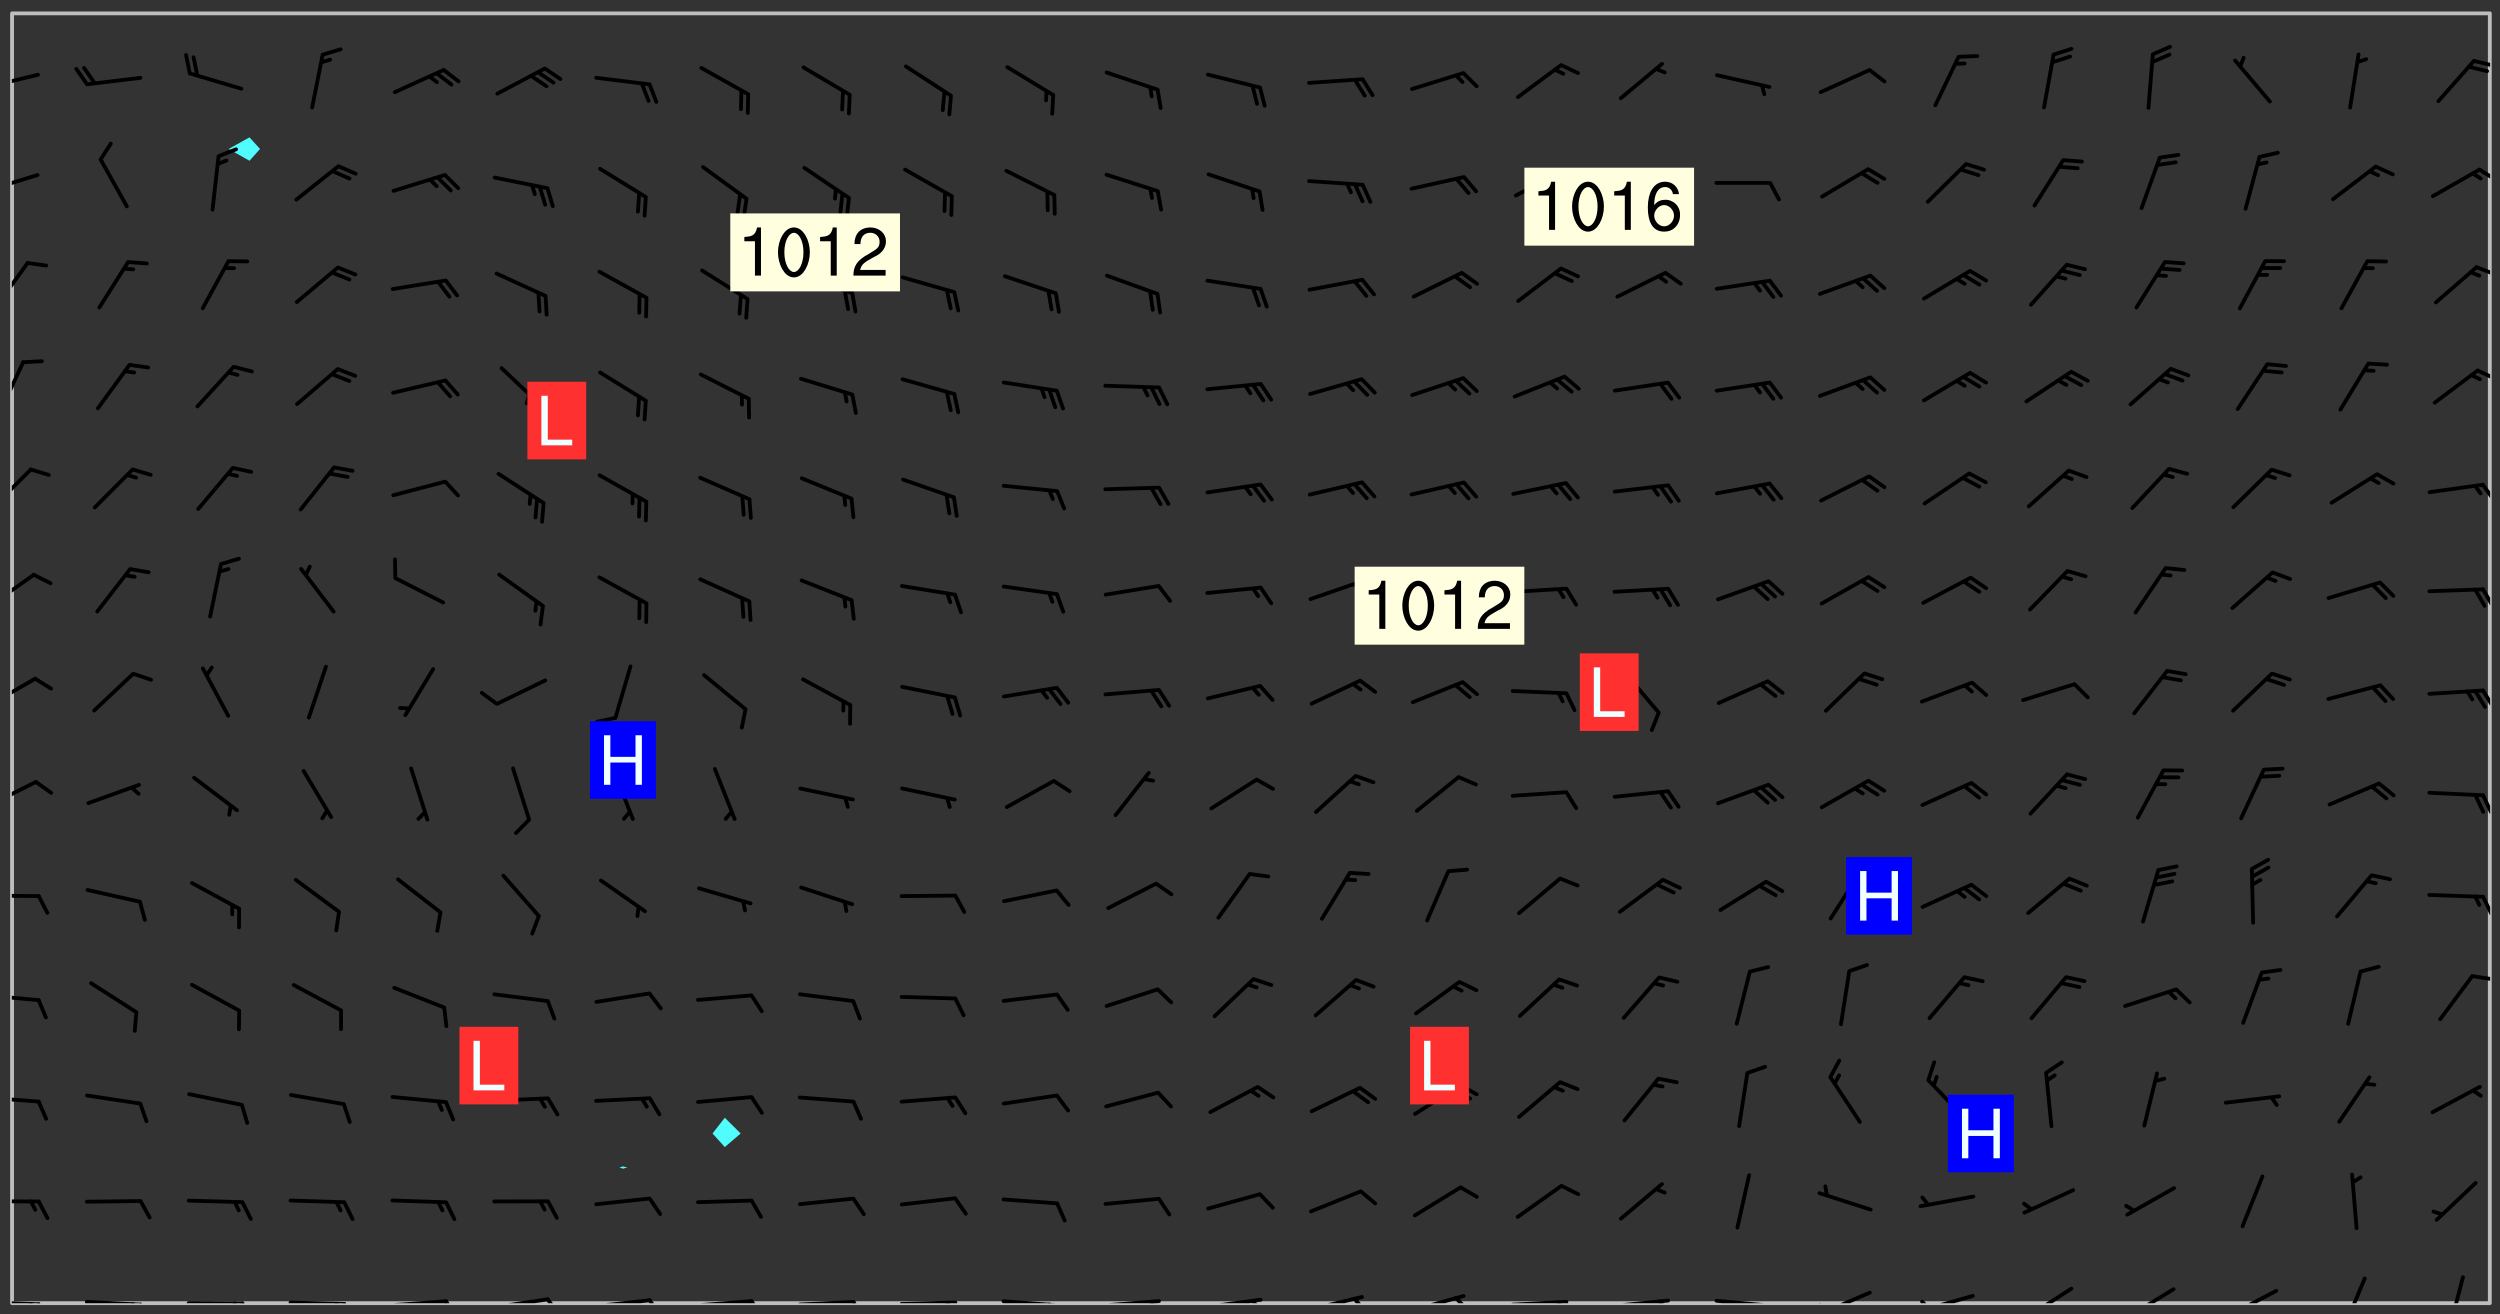 <svg xmlns="http://www.w3.org/2000/svg" role="img" xmlns:xlink="http://www.w3.org/1999/xlink" viewBox="142.45 309.95 326.84 171.84"><rect x="142.45" y="309.95" width="326.84" height="171.84" fill="#333333" stroke="none"/><defs><clipPath id="a"><path d="M144 311.672h1v168.656h-1zm0 0"/></clipPath><clipPath id="b"><path d="M144 311.672h324v168.656H144zm0 0"/></clipPath><clipPath id="c"><path d="M467 311.672h1v168.656h-1zm0 0"/></clipPath><clipPath id="d"><path d="M144 479h4v1.328h-4zm0 0"/></clipPath><clipPath id="e"><path d="M147 480h2v.328h-2zm0 0"/></clipPath><clipPath id="f"><path d="M146 480h2v.328h-2zm0 0"/></clipPath><clipPath id="g"><path d="M153 479h9v1.328h-9zm0 0"/></clipPath><clipPath id="h"><path d="M160 480h3v.328h-3zm0 0"/></clipPath><clipPath id="i"><path d="M159 480h2v.328h-2zm0 0"/></clipPath><clipPath id="j"><path d="M166 480h9v.328h-9zm0 0"/></clipPath><clipPath id="k"><path d="M173 480h3v.328h-3zm0 0"/></clipPath><clipPath id="l"><path d="M172 480h2v.328h-2zm0 0"/></clipPath><clipPath id="m"><path d="M180 479h8v1.328h-8zm0 0"/></clipPath><clipPath id="n"><path d="M187 480h2v.328h-2zm0 0"/></clipPath><clipPath id="o"><path d="M186 480h2v.328h-2zm0 0"/></clipPath><clipPath id="p"><path d="M193 479h9v1.328h-9zm0 0"/></clipPath><clipPath id="q"><path d="M200 479h3v1.328h-3zm0 0"/></clipPath><clipPath id="r"><path d="M206 479h9v1.328h-9zm0 0"/></clipPath><clipPath id="s"><path d="M213 479h3v1.328h-3zm0 0"/></clipPath><clipPath id="t"><path d="M220 479h8v1.328h-8zm0 0"/></clipPath><clipPath id="u"><path d="M227 479h3v1.328h-3zm0 0"/></clipPath><clipPath id="v"><path d="M233 479h8v1.328h-8zm0 0"/></clipPath><clipPath id="w"><path d="M240 479h3v1.328h-3zm0 0"/></clipPath><clipPath id="x"><path d="M246 479h9v1.328h-9zm0 0"/></clipPath><clipPath id="y"><path d="M253 479h3v1.328h-3zm0 0"/></clipPath><clipPath id="z"><path d="M260 479h8v1.328h-8zm0 0"/></clipPath><clipPath id="A"><path d="M266 480h2v.328h-2zm0 0"/></clipPath><clipPath id="B"><path d="M273 479h8v1.328h-8zm0 0"/></clipPath><clipPath id="C"><path d="M279 480h2v.328h-2zm0 0"/></clipPath><clipPath id="D"><path d="M286 479h9v1.328h-9zm0 0"/></clipPath><clipPath id="E"><path d="M292 479h2v1.328h-2zm0 0"/></clipPath><clipPath id="F"><path d="M300 479h8v1.328h-8zm0 0"/></clipPath><clipPath id="G"><path d="M306 479h2v1.328h-2zm0 0"/></clipPath><clipPath id="H"><path d="M313 479h8v1.328h-8zm0 0"/></clipPath><clipPath id="I"><path d="M319 479h2v1.328h-2zm0 0"/></clipPath><clipPath id="J"><path d="M326 479h9v1.328h-9zm0 0"/></clipPath><clipPath id="K"><path d="M332 479h2v1.328h-2zm0 0"/></clipPath><clipPath id="L"><path d="M339 479h9v1.328h-9zm0 0"/></clipPath><clipPath id="M"><path d="M345 479h3v1.328h-3zm0 0"/></clipPath><clipPath id="N"><path d="M353 479h8v1.328h-8zm0 0"/></clipPath><clipPath id="O"><path d="M359 479h2v1.328h-2zm0 0"/></clipPath><clipPath id="P"><path d="M366 479h9v1.328h-9zm0 0"/></clipPath><clipPath id="Q"><path d="M380 478h8v2.328h-8zm0 0"/></clipPath><clipPath id="R"><path d="M380 480h2v.328h-2zm0 0"/></clipPath><clipPath id="S"><path d="M393 479h8v1.328h-8zm0 0"/></clipPath><clipPath id="T"><path d="M393 479h2v1.328h-2zm0 0"/></clipPath><clipPath id="U"><path d="M407 478h7v2.328h-7zm0 0"/></clipPath><clipPath id="V"><path d="M406 480h3v.328h-3zm0 0"/></clipPath><clipPath id="W"><path d="M420 478h7v2.328h-7zm0 0"/></clipPath><clipPath id="X"><path d="M420 480h2v.328h-2zm0 0"/></clipPath><clipPath id="Y"><path d="M433 478h8v2.328h-8zm0 0"/></clipPath><clipPath id="Z"><path d="M433 480h2v.328h-2zm0 0"/></clipPath><clipPath id="aa"><path d="M448 476h4v4.328h-4zm0 0"/></clipPath><clipPath id="ab"><path d="M462 476h3v4.328h-3zm0 0"/></clipPath><clipPath id="ac"><path d="M144 466h4v2h-4zm0 0"/></clipPath><clipPath id="ad"><path d="M144 453h4v2h-4zm0 0"/></clipPath><clipPath id="ae"><path d="M144 439h4v2h-4zm0 0"/></clipPath><clipPath id="af"><path d="M465 437h3v2h-3zm0 0"/></clipPath><clipPath id="ag"><path d="M144 426h4v2h-4zm0 0"/></clipPath><clipPath id="ah"><path d="M466 426h2v4h-2zm0 0"/></clipPath><clipPath id="ai"><path d="M144 411h4v5h-4zm0 0"/></clipPath><clipPath id="aj"><path d="M466 413h2v4h-2zm0 0"/></clipPath><clipPath id="ak"><path d="M144 398h4v5h-4zm0 0"/></clipPath><clipPath id="al"><path d="M466 399h2v4h-2zm0 0"/></clipPath><clipPath id="am"><path d="M144 384h4v6h-4zm0 0"/></clipPath><clipPath id="an"><path d="M466 386h2v4h-2zm0 0"/></clipPath><clipPath id="ao"><path d="M144 371h3v6h-3zm0 0"/></clipPath><clipPath id="ap"><path d="M466 373h2v3h-2zm0 0"/></clipPath><clipPath id="aq"><path d="M144 357h2v7h-2zm0 0"/></clipPath><clipPath id="ar"><path d="M466 358h2v2h-2zm0 0"/></clipPath><clipPath id="as"><path d="M144 344h3v7h-3zm0 0"/></clipPath><clipPath id="at"><path d="M465 344h3v3h-3zm0 0"/></clipPath><clipPath id="au"><path d="M144 332h4v4h-4zm0 0"/></clipPath><clipPath id="av"><path d="M466 331h2v3h-2zm0 0"/></clipPath><clipPath id="aw"><path d="M144 319h4v3h-4zm0 0"/></clipPath><clipPath id="ax"><path d="M465 317h3v2h-3zm0 0"/></clipPath><g id="ay" clip-path="url(#clip1)"><path fill="#fff" fill-opacity="0" fill-rule="evenodd" d="M0 0h1000v1000H0zm0 0"/><path fill="#d3d3d3" fill-opacity="0" fill-rule="evenodd" d="M162.152 355.867l-.234.293.059.234.117.172.176.234.293.348.113.059.117-.172.059-.234.176-.176.465-.176h.699l.234.293.289.816.059.176.176.23.352.234.699.699.172.176.234.348.234.41.289.582.41.465.23.234.234.176.117.23.176.293.172 1.164v.234l.059.289.059.117.117.117.348.41.117.172.176.176.176.234.117.172.172.352.059.234.234.406.234-.059-.176.176-.059.93h-.582l-.234-.113-.348.113-.117.117-.059.293-.059.176-.117.172-.465.293-.059.234-.059.113v.645l.059.172v.41l.059.059v.406l.059.406.117.176.059.059.23.641-.059.293v.699l-.059.582v.234l-.059.23-.055.352v1.922l.055.117h.426l-.367.117-.023.352.891 1.168 1.742.539 1.34.359v.539l.09.809.535.715 1.52.27.891-.086.09 1.164.535.18 1.16-.18 2.055-.984 1.16-.363 1.879-.176 1.695-.18-.18.719-1.516.086-1.25.09-.805.27-1.074.809.27.719.535.898-.18.625-.266.809.266 1.078.625.898.805.18 1.25-.18-.266.723.098.504.055.293v.172l.059.293v.406l.176.117.352.117h.406l.293-.176.113-.117.059-.117.117-.23.059-.176.352-.465.23-.176.176-.059.176.059.059.176.117.988.055.469.059.172.117.234.176.059.816.059h.289l.117.234.059.406.059.352v1.105l.117.293.117.348.289.699.176.352.582.754.352.176.172.059.469.234.641.465.348.234.293.176.293.055.23.062.816.348.293.176.113.172.352.352.117.176.523.641v.289l.059.352v.348l.059.352.059.289.117.059.172.059h.176l.582.234.176.117.176.289.176.234.113.234.293.23.117.117v.41l.059.055.289.234.234.117.059.117.117.172.059.117.23.234.059.176.234.059.117.059-.117.113-.059.117v.117l-.117.293-.117.289v.582l.176.117.117.059.059.117.117.117.113.059.176.348.059.352.059.406v.176l-.059.176-.117.699v.172l.117.176.293.293h.406l.176.117.117.172.117.293v.234h-.527l-.23-.234h-.234l-.176.059-.059.699.059.348.117.176.176.41.117.23.289.469.176.055h.523l.234.059.758.641.059.293v.234l.059.059.23.348v.352l-.117.172v.293l.293.289.293.176.172.059.293.176.293.117.582.406.289.234.293.176.219.16.016.012.23.176.641.523.176.234.117.176.176.176.113.172v.641l.117.176.469.117.582.117.234.059.23.113.293.117.113.059.586.352.289.172.176.062.176.055.176.059.699.352.289.176.234.055.289.176.234.117.641.406.293.117.172.059.234.059.41.059.23.059.234.117.059.172-.41.176.469.059.059.293.113.234.176.055.234.059.176.059.406.117.641.234.117.172.059.234v.176l-.059.117-.059.406.234.234.117.059.348.117.641.23.176.117.289.117.176.176.234.465.582 1.105.176.176.348.176.176.117.352.117 1.047.523.234.059.465.113.293.059.465.176.758.582.234.234.348.465.176.176.289.234.816.699.293.176.289.289.293.176.293.289.695.641.176.176.293.234.289.234.469.289.641.582.348.234.234.293.348.348.352.465.934.992.348.406.117.176.234.059.113.117.645.176.23.113.234.059.293.176.23.117.934.699.406.406.234.176.406.176.234.117.816.348.348.234.234.117.293.289.23.117.758.352.352.172.23.059.293.117.234.059.871.176h.816l.469.23.172.059.875.699.465.117.293.059.176.059.23.059.469.059.348.059.352.059.406.059h.293l.172.059v.23l.176.176h.293l.348.059.352.059.699.117h.641l.465-.234.293-.176.172-.117.41-.172.289-.176.934-.465.469-.293.523-.293.465-.172.465-.176 1.051-.465.289-.117.41-.117.289-.117.527-.176 1.516-.699.582-.348.289-.059.293-.059.348-.117.875-.23.352-.117h.113l.234-.059.875-.234.234-.059h.812l.352-.059.816-.117.172-.059.352-.055.293-.059.23-.059.816-.176.176-.059h.348l.234-.059.465-.117.758-.172.234-.059h.348l.41-.117.289-.059 1.285-.059h.289l.41-.059.23-.059h.176l.875-.117h.406l.41-.117h.348l.352-.113.871-.059h1.75l1.047.289.41.117.289.117.352.117.289.117 1.051.172.289.059h.293l.293.059.172.059.41.059.172.059.117.059h.117l.117.059.352.059h.113l.41.066 1.922.395 1.926.395 1.52.449 1.695.719 2.145.805 1.605-.719 1.43-.805 1.16-1.078 1.25-.449 3.035-.719 1.875-.359 2.145-1.348 2.234-1.254 2.5-1.258 1.695-.449 1.785-.18 1.16-.27.625.539 1.34-.27.715-.988.984-1.344.445-.18.805-.359 1.875-.539 1.785-.449 1.25-.27 1.16-.09 1.699-.09 1.961-.27 1.25-.09h.539l.625-.09h.891l2.145-.18 2.41-.18 2.59-.09 1.695.18 1.609.09 1.43.359 1.16.719 1.875.988 1.16 1.527.266.715.629.09.355.898.535.539.535 1.527 1.074.359h.535l-.805.535.09 1.707.715 2.695.891.805.895.988.715 1.258 1.785.539 1.52-.18.355 1.344 1.609-.805.98-.539.27.27.316-.215.219-.145.801.449.449-.359h.355l.535-.27.539-.719.535-.27.625-.988 1.16.449.84.371 1.395.617 1.695-.18h1.605l1.785.09.18-1.707.535-1.344.805.27.492.848.402.406-.09.539v.359l.715.449.711-.27h1.43l.359.988.445 1.258.715 1.344 1.25.629 1.695.629.715-.18.18-.539.98-.09.449.359.086 1.258-.266.629-.535.18v.539l.715.984.266.539.984.988.801 1.078-.266.359-.09.898-.625 2.332-.355 2.066-.09 1.793-.18.719-.09.539v1.438l-.98 1.883-.359 1.707-.535.898-.805 1.168-.266.539 2.055 1.254.086.359-.355.539-.09-.18v.809l.09 1.438-.445.715-1.074.094-.266.715.535.898.805.719 1.16.809 1.34.27.445.359-.355.449-1.789-.09-1.25-.449-.715-.719-.625-.09-.176 3.59-.188 1.309h89.359V311.703h-55.27v49.082l.762.125 3.289.543 2.023 2.836v2.754l2.352.332 2.348.332h4.051l-1.379 4.16-2.023.707-2.023.703-.543.344-2.594 1.617-.188.117-2.023-2.078-.73-2.742-2.672-2.078-1.375-3.5-.066-.082-1.957-2.672 2.75-1.418v-49.082H294.422v91.414l.117.031.133.012.074.074.105.047.09.059.086.059.09.059.297.297.059.09.031.117.027.117.016.137-.031.117-.059.09-.059.086-.043.105-.047.102-.027.121v.145l.176.27.148.148.074.086.074.074.043.105.062.09.059.086.043.105.059.09.047.102.043.105.059.086.117.18.074.074.062.086.059.09.043.105.059.09.059.086.062.09.059.09.043.102.117.18.074.074.059.086.074.074.09.059.105.047h.148l.133-.016.133.016.102-.047.074-.074.047-.102-.016-.133v-.148l-.047-.105-.027-.117-.047-.102-.027-.121-.043-.102-.062-.09-.043-.102-.043-.105-.031-.117-.016-.133-.012-.137.086-.059.059-.086.121-.031.043.105.016.133v.117l.059.102.059.09.09.059.148.148.059.09.043.105-.012.102.086.059.105.047.086.059.09.059.074.074-.117.027-.105.047-.086.059-.074.074-.059.09-.062.086-.027.121-.047.102-.043.105-.031.117-.012.133-.016.133v.148l.027.117.047.105.043.102.059.09.074.074.09.059.074.074.09.059.059.09.043.105.047.102.117.031.133.016h.148l.117-.031.105.043.043.105.047.102.027.121L299.5 410l.027.117.031.121.027.117.105.043.102.047.133-.016.148.148.062.086.074.074.07.074.09.062.105.043.102.043.117.031.137.016.117-.031.074-.074.027-.117-.012-.133-.031-.121-.027-.117.043-.105h.117l.09.062.117.027h.148l.133.016h.148l.133.016.133-.016h.148l.133-.016.133-.012.137.012.117-.027.133-.016.191-.059-.059.176-.016.133-.027.121-.016.133-.059.086-.133.016-.105.047-.105.043-.117.031-.117.027-.266.031h-.148l-.133.016-.074.074.059.086.148.148.117.18.074.07.09.062.09.059.086.059.09.059.102.043.105.062.105.043.086.059.105.047.102.043.18.117.059.09-.043.102-.047.105.016.133.223.223.059.09.043.102.031.121.043.102.016.133.031.117.012.137.031.117.148.148.102.043.105.043.117.031.133.016.137.016h.117l.117-.031.09-.059.043-.105.047-.102.043-.105.031-.117.012-.133v-.148l-.012-.133-.016-.133-.031-.117-.043-.105-.047-.105-.043-.102-.043-.105-.016-.133.016-.133.027-.117.031-.117.027-.121.047-.102.09-.059.086-.062.074-.074.09-.059.223-.223.059-.086.074-.074.117-.18.059-.086v-.148l-.074-.074-.102-.047-.105-.043-.102-.043-.059-.09-.047-.105-.027-.117.09-.059.117-.031.102-.043.18-.117.148-.148.012-.133-.012-.105-.09-.059-.133.016h-.148l-.133.016-.133-.016-.121-.031-.086-.059-.074-.074-.059-.09-.062-.086-.117-.18-.059-.086.031-.121.086-.059.121-.031.059-.086v-.121l-.031-.117-.059-.09-.059-.086-.047-.105-.027-.117-.016-.133.059-.09.074-.074.09-.059.117-.18.074-.074.059-.086.148-.148.121-.031.133-.016.133.016.074.074.043.105.016.133-.031.117-.117.031-.133.012-.148.148-.043.105-.047.102-.027.121-.031.117v.148l.031.117.043.105.059.09.074.07.074.074.117.031.121.027.117-.027.133-.016h.117l.09.059.074.074.047.105.059.086.102.047.133.016.105.043.086.059-.012.105-.074.074-.18.117-.059.09-.09.059-.07.074-.074.074-.062.09-.027.117-.016.133.016.133-.016.133v.148l.016.133.027.117.031.121.074.074.09.059.086.059.09.059.117.031v.086l-.102.047-.09.059-.266.031-.117.027h-.148l-.105.043-.102.047-.059.09-.062.234-.012.133-.031.121-.016.133v.293l-.012.133.012.137.016.133.133.016.133.012.121.031.086.059.074.074.047.105.043.102.016.133v.445l-.016.133v.445l.031.266.027.117.016.133.031.117.086.211.031.266v.148l-.031.117-.027.117-.031.121-.027.117-.031.117-.031.121-.012.133-.016.133.09.059.117-.031.102.016.047.105-.031.266v.441l-.043.105-.047.105-.043.102-.043.105-.059.086-.031.121-.043.117-.031.117-.016.133.016.133.059.09.105.047.086.059.059.086-.012.137-.031.117-.043.102v.445l-.016.133v.148l-.031.117-.043.105-.027.117-.047.105-.043.102-.031.121-.027.117-.031.133-.031.117-.027.117-.043.105-.031.117-.031.121-.012.133-.016.133v.297l.027.117v.148l.047.398.027.117.059.09.121.031h.148l.133-.016.059.09v.117l-.059.09-.09.059-.102.043-.105.047-.09.059-.086.059-.137.016-.117-.031-.133-.016-.102.047-.062.086-.012.137-.016.133-.031.117-.027.117-.016.133-.031.121v.297l.016.133.031.117v.148l.012.133v.148l-.027.117-.047.102-.027.121-.031.117-.059.09-.074.074-.102.043-.105.047-.117.027-.121.031-.102-.047.059-.086.105-.047.027-.117.031-.117.027-.121.031-.117v-.148l.016-.133-.031-.117-.043-.105-.105.016-.074.074-.102.043-.09.062-.074.074-.043.102-.016.133-.031.117L304.25 426l-.031.117-.027.117-.031.121-.027.117-.031.117-.043.105-.09.059h-.09l-.117-.031-.031-.086.016-.137-.031-.117v-.148l-.012-.133v-.148l-.062-.234-.027-.121-.043-.102-.047-.105-.059-.086-.059-.09-.043-.105-.062-.086-.148-.148-.07-.074-.105-.047-.105-.043-.102-.043-.297-.297-.09-.074-.086-.059-.105-.043-.09-.062-.086-.059-.105-.043-.09-.059-.086-.062-.074-.07-.105-.047-.086-.059-.105-.043-.09-.062-.102-.043-.105-.043-.086-.059-.105-.047-.105-.043-.102-.047-.09-.059-.102-.043-.105-.043-.09-.062-.117-.027-.133-.016-.133.016H299.75l-.133.016-.117-.031-.09-.059-.074-.074-.09-.059-.102-.047h-.148l-.121-.027-.102-.043-.074-.074-.117-.18-.09-.059-.102-.043-.09-.062-.105-.043-.09-.059-.086-.059-.105-.047-.059-.086-.059-.09-.043-.105-.047-.102-.074-.074-.086-.059-.074-.074-.09-.059-.223-.223-.043-.105-.031-.266.105-.043h.145l.105.043.074.074.09.059.086.059.105.047.09.059.148.148.07.074.148.148.062.086.074.074.086.059.074.074.09.062.09.059.086.059.27.176.102.047.105.043.102.043.047-.074.059-.086.074-.074.07-.074.105.043.074.074.059.09.043.102.047.105.043.105.121.027.117-.027.074-.09.043-.105.059-.09.074-.074.105-.043.117-.027.133.012.09.059.148.148.059.09.043.105.047.102.043.105.043.102.105.047.105.043.133.016.086-.059.059-.09.074-.074.105-.043.117.027.105.047.102.043.105.043.102.047.18.117v.117l-.016.133.016.133.016.137.059.086.102.047.121.027.117.031h.148l.117-.031.059-.09.18-.117.059-.09.074-.074.059-.086.117-.18.18-.117.117.031.09.059.043.074-.016.133v.117l.09.059h.148l.133-.016.133-.012.266-.031.105-.043.117-.031.121-.027.074-.074.07-.074.062-.09-.016-.105-.047-.102-.102-.043-.105-.016-.117.027-.266.031h-.148l-.074-.074-.09-.059-.117-.031-.117-.027-.133-.016h-.148l-.133.016h-.297l-.105-.047-.148-.148-.043-.102-.059-.09.223-.223.086-.059.105-.043.117-.031.133-.016.133.016.137.016.102.043.133-.012.09-.062.102-.043.062-.09-.047-.102-.09-.059-.117-.031-.102-.043-.059-.09-.062-.09v-.117l.016-.133.105-.047.074-.07v-.121l-.09-.059-.031-.117.09-.059.074-.074.043-.105.059-.09.047-.102.016-.133v-.148l-.047-.105-.043-.102-.09-.059-.133-.016-.102-.043-.137-.016-.117-.031h-.445l-.133-.016-.133-.012-.133-.016-.117-.031h-.148l-.133-.016-.133-.012-.266-.031-.121-.043-.086-.059-.074-.074v-.148l.012-.133.105-.047.102-.043.133-.016h.152l.133-.016h.293l.121.031.102.043.09.059.234.062.121-.047.09-.059.102-.043.133-.016.105.043.102.047.133.012.121-.027h.145l.121-.031.117-.027.105-.047.074-.074.086-.059.148-.148.059-.086.047-.105.027-.117.016-.105-.102-.043-.09-.059-.117-.031-.105-.043-.09-.062-.074-.086-.074-.074-.102-.043-.105-.047-.102-.043-.059-.09-.047-.102-.086-.211-.062-.086-.059-.09-.074-.074-.086-.059h-.27l-.117.031-.09.059-.102.043-.133.016-.105-.016-.027-.117-.062-.09-.117-.031-.102-.043-.148-.148-.031-.117-.016-.105.074-.074.18-.117.117-.027.117-.031.137.016.102.043.105.043.102.047.105.043.117.031.133.016.117.027.133.016.105-.016.09-.059-.074-.074-.105-.043-.074-.074-.074-.09-.148-.148-.086-.059-.09-.059-.074-.074-.09-.059-.102-.047-.121-.027-.102-.047-.105-.043-.117-.031-.102-.043-.121-.031h-.148l-.117.031-.105.043-.086.062-.18.117-.086.059-.09.059-.105.047-.086.059-.105.043-.102.043-.105.047-.074.074-.059.09-.059.086-.047.105-.059.086-.074.074-.133-.012-.117-.031h-.117l-.074.074-.09.059-.074.074-.09.059-.086.059-.105.047-.102.043-.137.016-.102-.043-.148-.148-.105-.047h-.086l-.105.047-.102.043-.121.031-.117-.031-.074-.074v-.117l.031-.121.074-.07.059-.09.074-.074.117-.031.105-.043h.293l.133-.016.137-.016.102-.043.09-.059.102-.047.09-.059.133-.012.09.059.133.012.09-.059.086-.059.105-.043.09-.059.086-.062.09-.059.148-.148.059-.086.059-.09.105-.043.133-.016.117.027.121.031.059-.059.059-.09.031-.266.027-.117.105.012.133.016.102-.043.09-.059.059-.09.074-.074.059-.09.047-.102.012-.133-.012-.133-.047-.105-.148-.148-.059-.09-.059-.086-.043-.105v-.445l.016-.133v-.148l.012-.133-.059-.059-.09.059-.102-.043-.18-.117-.086-.059-.062-.09-.059-.09-.074-.074-.086-.059-.121.031-.102.012-.105.047-.086.059-.105.043-.148.148-.09.059-.086.059-.09.062-.105.043-.133.016v-.121l.105-.043.117-.031.074-.07.043-.105v-.148l-.027-.117-.148-.148-.133-.016h-.148l-.117.031-.105.043-.102.043-.09.062-.117.027-.074-.074.012-.133-.043-.102-.043-.105-.09-.059-.117.027-.121.031-.117.031-.102.043-.121.031-.102.043-.105.043-.09.059-.102.016v-.117l.016-.133-.059-.09-.074.043-.148.148-.059.09-.074.074-.047.105-.043.102-.074.074-.059.09-.074.074-.059.086-.074.074-.09.062-.074.07-.074.074-.102.016-.133.016-.105-.043v-.121l.148-.148.043-.102.059-.09.047-.102.043-.105.059-.09.031-.117.043-.102.031-.121.027-.117.047-.105.043-.102.043-.105.074-.07.09-.062.09-.059.102-.043h.297l.266-.031.105-.043-.074-.074-.117-.031-.105-.043-.09-.059-.102-.047-.09-.059-.102-.043-.105-.043-.09-.062-.086-.059-.105-.043-.102-.043-.121-.031-.117-.031-.102-.043L297.5 410.25l-.102-.043-.09-.059-.043-.105-.016-.133.102-.043.133-.016.137.016.133-.016.102-.043.059-.09.016-.105-.09-.059-.074-.074-.102-.043-.09-.059-.148-.148-.043-.105-.016-.133v-.293l-.059-.09-.09-.059-.074-.074-.043-.105-.031-.117-.059-.09-.074-.074-.117-.027-.074-.074-.09-.059-.09-.062-.086-.059-.074-.074-.059-.086-.047-.105-.086-.059-.148-.148-.195-.059-.133.016-.102.043-.074.074-.047.102-.043.105-.059.09-.059.086-.297.297-.09.059h-.086l-.062-.086-.043-.105.031-.117.059-.09.027-.117-.012-.133-.09-.062-.105.047-.117.027-.117.031-.27.176-.102.047-.117.027-.105.047-.09.059-.102.043-.059-.086-.047-.105.016-.133.047-.105.07-.074.074-.07.059-.09v-.148l-.043-.105h-.238l-.102.047-.031.117-.027.117-.031.121-.074.043-.133.016-.074-.047-.043-.102-.043-.105-.047-.102-.043-.105-.121.031-.102.043-.133.016-.117.031-.105.043-.09.059-.102.047-.121.027-.133.016-.102-.043-.059-.09-.047-.105-.043-.102-.043-.105v-.117l.059-.09.086-.059.18-.117.102-.047.105-.043.105-.059.102-.043.09-.062.102-.043.105-.059.102-.047.09-.059.105-.043.102-.043.09-.062.102-.043.137-.016.117.031.102.043.121.031.102.043.105.047.102.043.105.043.102.047.105.043.102.043.105.047.086.059.105.043.117.031.105.043.102.047.09.059.105.043.102.043.105.047.117.027.102.047.121.027h.148l.086-.059.016-.102.059-.09-.027-.117-.074-.074-.117-.18-.074-.074-.09-.074-.18-.117-.086-.059-.105-.043-.102-.047-.27-.176-.059-.09-.074-.074-.059-.09-.043-.102-.031-.117-.016-.137v-.562l-.012-.133-.016-.133-.031-.117-.016-.133-.012-.133-.031-.121-.223-.223-.059-.086-.016-.105.031-.117.133-.016v-91.414H172.992v1.453l-.059.234-.352 1.051-.172.523-.117.348-.176.41-.117.172-.234.293-.23.059h-.352l-.117.059-.23.406v.293l.117.176.23.23.117.234.641.758.293.465.176.234.23.352.234.348.641.816.176.465.172.41.117.695.176.469.117 1.398.059.465v.875l.117 1.047v4.781l-.059.465-.352 1.281-.176.523-.113.41-.352.93L172.934 336l-.234.582-.117.176-.172.348-.176.406-.352.816-.059.293-.113.293-.117.289-.059.176-.117.875-.059.406-.059.117-.059.176-.059.172-.23.527-.117.172v.234l-.117.234-.059.172-.176.586v.289l-.059.176v.293l-.059.113-.059.527v.172l-.055.234v2.621l-.176.816-.117.176-.176.234-.117.172-.113.234-.586.934-.23.289-.293.465-.176.234-.289.352-.352.699-.113.23-.176.41-.176.23-.406.527-.816.699-.293.172-.289.234-.176.117-.176.176-.523.406-.527.176-.172.176-.234.055-.641.176h-.758m12.211 31.023l-1.074.449.359.895 1.25-.715.445-.539-.98-.09"/><path fill="#d3d3d3" fill-opacity="0" fill-rule="evenodd" d="M201.508 416.598h-.895l.449.629.98.359.805-.09.445-.988-.176.09-.715-.355-.895.355m154.621 59.07l-.059-.523v-.293l.113-.293.059-.23.469-.469h.113l.117-.113.117-.059h.176l.234-.059h.348l.234.059.117.059.23.172.059.176.117.582v.293l-.117.176-.172.289-.176.176-.527.523-.23.234-.117.059h-.176l-.117-.059-.406-.293-.176-.117-.117-.059-.059-.113-.055-.117m6.641-10.957l-.059-.172v-1.109l.059-.172.176-.059.172-.059h.176l.234-.059.117.059.059.699-.059.172-.117.176-.117.059-.234.523-.113.059h-.234l-.059-.117m9.613-14.391l-.117-.176v-.699l.293-.875.117-.172.176-.352.113-.23.117-.293.352-.758.117-.23.172-.234h.176l.117-.059h.641l.117.059.234.234.172.113.352.293.117.117.113.176v.113l.117.059.117.117v.699l-.059.176v.23l-.059.176-.348 1.051-.117.23-.117.234-.117.059-.23.234-.641.289h-.875l-.41-.117-.641-.465"/><path fill="none" stroke="#bebebe" stroke-linecap="round" stroke-linejoin="round" stroke-miterlimit="10" stroke-width=".5" d="M467.957 311.695H144.027v168.625h323.93v-168.625"/><g clip-path="url(#a)"><path fill="#fff" fill-opacity="0" fill-rule="evenodd" d="M144 475.891v4.438h.004H144V311.672h.004H144v164.219"/></g><g clip-path="url(#b)"><path fill="#fff" fill-opacity="0" fill-rule="evenodd" d="M144.004 480.328V311.672h31.062v16.23l-2.727 1.523 2.727 1.543 1.379-1.543-1.379-1.523v-16.23h48.824V462.441l-.449.133.449.168.574-.168-.574-.133V311.672h13.316v144.406l-1.602 2.059 1.602 1.777 2.078-1.777-2.078-2.059V311.672H467.996v168.656H144.004"/></g><path fill="#50fcfc" fill-rule="evenodd" d="M175.066 330.969l-2.727-1.543 2.727-1.523 1.379 1.523-1.379 1.543m48.824 131.773l-.449-.168.449-.133.574.133-.574.168m13.316-2.828l-1.602-1.777 1.602-2.059 2.078 2.059-2.078 1.777"/><g clip-path="url(#c)"><path fill="#fff" fill-opacity="0" fill-rule="evenodd" d="M467.996 480.328H468V311.672h-.004H468v168.656h-.004"/></g><g clip-path="url(#d)"><path fill="none" stroke="#000" stroke-linecap="round" stroke-linejoin="round" stroke-miterlimit="10" stroke-width=".5" d="M147.512 480.465l-7.023-.273"/></g><g clip-path="url(#e)"><path fill="none" stroke="#000" stroke-linecap="round" stroke-linejoin="round" stroke-miterlimit="10" stroke-width=".5" d="M147.512 480.465l1.066 2.211"/></g><g clip-path="url(#f)"><path fill="none" stroke="#000" stroke-linecap="round" stroke-linejoin="round" stroke-miterlimit="10" stroke-width=".5" d="M146.488 480.426l.535 1.105"/></g><g clip-path="url(#g)"><path fill="none" stroke="#000" stroke-linecap="round" stroke-linejoin="round" stroke-miterlimit="10" stroke-width=".5" d="M160.824 480.508l-7.02-.355"/></g><g clip-path="url(#h)"><path fill="none" stroke="#000" stroke-linecap="round" stroke-linejoin="round" stroke-miterlimit="10" stroke-width=".5" d="M160.824 480.508l1.039 2.223"/></g><g clip-path="url(#i)"><path fill="none" stroke="#000" stroke-linecap="round" stroke-linejoin="round" stroke-miterlimit="10" stroke-width=".5" d="M159.805 480.453l.52 1.113"/></g><g clip-path="url(#j)"><path fill="none" stroke="#000" stroke-linecap="round" stroke-linejoin="round" stroke-miterlimit="10" stroke-width=".5" d="M174.145 480.348l-7.027-.039"/></g><g clip-path="url(#k)"><path fill="none" stroke="#000" stroke-linecap="round" stroke-linejoin="round" stroke-miterlimit="10" stroke-width=".5" d="M174.145 480.348l1.137 2.176"/></g><g clip-path="url(#l)"><path fill="none" stroke="#000" stroke-linecap="round" stroke-linejoin="round" stroke-miterlimit="10" stroke-width=".5" d="M173.121 480.344l.57 1.086"/></g><g clip-path="url(#m)"><path fill="none" stroke="#000" stroke-linecap="round" stroke-linejoin="round" stroke-miterlimit="10" stroke-width=".5" d="M187.457 480.418l-7.023-.176"/></g><g clip-path="url(#n)"><path fill="none" stroke="#000" stroke-linecap="round" stroke-linejoin="round" stroke-miterlimit="10" stroke-width=".5" d="M187.457 480.418l1.098 2.191"/></g><g clip-path="url(#o)"><path fill="none" stroke="#000" stroke-linecap="round" stroke-linejoin="round" stroke-miterlimit="10" stroke-width=".5" d="M186.438 480.391l.547 1.098"/></g><g clip-path="url(#p)"><path fill="none" stroke="#000" stroke-linecap="round" stroke-linejoin="round" stroke-miterlimit="10" stroke-width=".5" d="M200.766 480.074l-7.008.512"/></g><g clip-path="url(#q)"><path fill="none" stroke="#000" stroke-linecap="round" stroke-linejoin="round" stroke-miterlimit="10" stroke-width=".5" d="M200.766 480.074l1.305 2.078"/></g><g clip-path="url(#r)"><path fill="none" stroke="#000" stroke-linecap="round" stroke-linejoin="round" stroke-miterlimit="10" stroke-width=".5" d="M214.051 479.816l-6.953 1.023"/></g><g clip-path="url(#s)"><path fill="none" stroke="#000" stroke-linecap="round" stroke-linejoin="round" stroke-miterlimit="10" stroke-width=".5" d="M214.051 479.816l1.457 1.977"/></g><g clip-path="url(#t)"><path fill="none" stroke="#000" stroke-linecap="round" stroke-linejoin="round" stroke-miterlimit="10" stroke-width=".5" d="M227.383 479.941l-6.984.773"/></g><g clip-path="url(#u)"><path fill="none" stroke="#000" stroke-linecap="round" stroke-linejoin="round" stroke-miterlimit="10" stroke-width=".5" d="M227.383 479.941l1.383 2.027"/></g><g clip-path="url(#v)"><path fill="none" stroke="#000" stroke-linecap="round" stroke-linejoin="round" stroke-miterlimit="10" stroke-width=".5" d="M240.707 480.055l-7.004.547"/></g><g clip-path="url(#w)"><path fill="none" stroke="#000" stroke-linecap="round" stroke-linejoin="round" stroke-miterlimit="10" stroke-width=".5" d="M240.707 480.055l1.316 2.07"/></g><g clip-path="url(#x)"><path fill="none" stroke="#000" stroke-linecap="round" stroke-linejoin="round" stroke-miterlimit="10" stroke-width=".5" d="M254.031 480.16l-7.02.336"/></g><g clip-path="url(#y)"><path fill="none" stroke="#000" stroke-linecap="round" stroke-linejoin="round" stroke-miterlimit="10" stroke-width=".5" d="M254.031 480.16l1.254 2.109"/></g><g clip-path="url(#z)"><path fill="none" stroke="#000" stroke-linecap="round" stroke-linejoin="round" stroke-miterlimit="10" stroke-width=".5" d="M267.348 480.238l-7.023.18"/></g><g clip-path="url(#A)"><path fill="none" stroke="#000" stroke-linecap="round" stroke-linejoin="round" stroke-miterlimit="10" stroke-width=".5" d="M266.324 480.266l.605 1.066"/></g><g clip-path="url(#B)"><path fill="none" stroke="#000" stroke-linecap="round" stroke-linejoin="round" stroke-miterlimit="10" stroke-width=".5" d="M280.656 480.59l-7.008-.52"/></g><g clip-path="url(#C)"><path fill="none" stroke="#000" stroke-linecap="round" stroke-linejoin="round" stroke-miterlimit="10" stroke-width=".5" d="M279.637 480.512l.492 1.125"/></g><g clip-path="url(#D)"><path fill="none" stroke="#000" stroke-linecap="round" stroke-linejoin="round" stroke-miterlimit="10" stroke-width=".5" d="M293.969 480.047l-7.004.562"/></g><g clip-path="url(#E)"><path fill="none" stroke="#000" stroke-linecap="round" stroke-linejoin="round" stroke-miterlimit="10" stroke-width=".5" d="M292.949 480.129l.66 1.035"/></g><g clip-path="url(#F)"><path fill="none" stroke="#000" stroke-linecap="round" stroke-linejoin="round" stroke-miterlimit="10" stroke-width=".5" d="M307.266 479.875l-6.969.91"/></g><g clip-path="url(#G)"><path fill="none" stroke="#000" stroke-linecap="round" stroke-linejoin="round" stroke-miterlimit="10" stroke-width=".5" d="M306.25 480.008l.711.996"/></g><g clip-path="url(#H)"><path fill="none" stroke="#000" stroke-linecap="round" stroke-linejoin="round" stroke-miterlimit="10" stroke-width=".5" d="M320.512 479.512l-6.832 1.633"/></g><g clip-path="url(#I)"><path fill="none" stroke="#000" stroke-linecap="round" stroke-linejoin="round" stroke-miterlimit="10" stroke-width=".5" d="M319.52 479.75l.812.918"/></g><g clip-path="url(#J)"><path fill="none" stroke="#000" stroke-linecap="round" stroke-linejoin="round" stroke-miterlimit="10" stroke-width=".5" d="M333.793 479.379l-6.766 1.898"/></g><g clip-path="url(#K)"><path fill="none" stroke="#000" stroke-linecap="round" stroke-linejoin="round" stroke-miterlimit="10" stroke-width=".5" d="M332.809 479.656l.848.887"/></g><g clip-path="url(#L)"><path fill="none" stroke="#000" stroke-linecap="round" stroke-linejoin="round" stroke-miterlimit="10" stroke-width=".5" d="M347.234 480.145l-7.016.367"/></g><g clip-path="url(#M)"><path fill="none" stroke="#000" stroke-linecap="round" stroke-linejoin="round" stroke-miterlimit="10" stroke-width=".5" d="M346.215 480.199l.629 1.051"/></g><g clip-path="url(#N)"><path fill="none" stroke="#000" stroke-linecap="round" stroke-linejoin="round" stroke-miterlimit="10" stroke-width=".5" d="M360.535 479.977l-6.988.703"/></g><g clip-path="url(#O)"><path fill="none" stroke="#000" stroke-linecap="round" stroke-linejoin="round" stroke-miterlimit="10" stroke-width=".5" d="M359.52 480.078l.684 1.023"/></g><g clip-path="url(#P)"><path fill="none" stroke="#000" stroke-linecap="round" stroke-linejoin="round" stroke-miterlimit="10" stroke-width=".5" d="M373.855 480.652l-6.996-.648"/></g><g clip-path="url(#Q)"><path fill="none" stroke="#000" stroke-linecap="round" stroke-linejoin="round" stroke-miterlimit="10" stroke-width=".5" d="M380.441 481.715l6.457-2.77"/></g><g clip-path="url(#R)"><path fill="none" stroke="#000" stroke-linecap="round" stroke-linejoin="round" stroke-miterlimit="10" stroke-width=".5" d="M381.383 481.312l-.957-.77"/></g><g clip-path="url(#S)"><path fill="none" stroke="#000" stroke-linecap="round" stroke-linejoin="round" stroke-miterlimit="10" stroke-width=".5" d="M393.605 481.285l6.762-1.914"/></g><g clip-path="url(#T)"><path fill="none" stroke="#000" stroke-linecap="round" stroke-linejoin="round" stroke-miterlimit="10" stroke-width=".5" d="M394.59 481.008l-.852-.887"/></g><g clip-path="url(#U)"><path fill="none" stroke="#000" stroke-linecap="round" stroke-linejoin="round" stroke-miterlimit="10" stroke-width=".5" d="M407.348 482.234l5.906-3.809"/></g><g clip-path="url(#V)"><path fill="none" stroke="#000" stroke-linecap="round" stroke-linejoin="round" stroke-miterlimit="10" stroke-width=".5" d="M408.207 481.68l-1.07-.598"/></g><g clip-path="url(#W)"><path fill="none" stroke="#000" stroke-linecap="round" stroke-linejoin="round" stroke-miterlimit="10" stroke-width=".5" d="M420.621 482.164l5.992-3.672"/></g><g clip-path="url(#X)"><path fill="none" stroke="#000" stroke-linecap="round" stroke-linejoin="round" stroke-miterlimit="10" stroke-width=".5" d="M421.492 481.629l-1.059-.621"/></g><g clip-path="url(#Y)"><path fill="none" stroke="#000" stroke-linecap="round" stroke-linejoin="round" stroke-miterlimit="10" stroke-width=".5" d="M433.816 481.957l6.23-3.254"/></g><g clip-path="url(#Z)"><path fill="none" stroke="#000" stroke-linecap="round" stroke-linejoin="round" stroke-miterlimit="10" stroke-width=".5" d="M434.723 481.48l-1.012-.691"/></g><g clip-path="url(#aa)"><path fill="none" stroke="#000" stroke-linecap="round" stroke-linejoin="round" stroke-miterlimit="10" stroke-width=".5" d="M448.887 483.566l2.723-6.477"/></g><g clip-path="url(#ab)"><path fill="none" stroke="#000" stroke-linecap="round" stroke-linejoin="round" stroke-miterlimit="10" stroke-width=".5" d="M462.672 483.727l1.777-6.797"/></g><g clip-path="url(#ac)"><path fill="none" stroke="#000" stroke-linecap="round" stroke-linejoin="round" stroke-miterlimit="10" stroke-width=".5" d="M147.512 467.031l-7.023-.035"/></g><path fill="none" stroke="#000" stroke-linecap="round" stroke-linejoin="round" stroke-miterlimit="10" stroke-width=".5" d="M147.512 467.031l1.145 2.172m-2.164-2.176l.57 1.086m13.766-1.145l-7.027.09m7.027-.09l1.18 2.152m12.133-2.008l-7.023-.199m7.023.199l1.094 2.195m-2.113-2.227l.543 1.102m13.793-1.059l-7.023-.223m7.023.223l1.082 2.203m-2.105-2.234l.543 1.102m13.797-1.062l-7.023-.238m7.023.238l1.078 2.203m-2.102-2.238l.539 1.102m13.801-1.195l-7.027.02m7.027-.02l1.156 2.164m-2.18-2.16l.578 1.082m13.738-1.449l-6.984.746m6.984-.746l1.379 2.031m11.957-1.762l-7.023.207m7.023-.207l1.215 2.129m12.082-2.387l-6.988.723m6.988-.723l1.367 2.035m11.941-2.078l-6.98.809m6.98-.809l1.395 2.02m11.938-1.359l-7.008-.512m7.008.512l.988 2.246m12.32-2.84l-6.996.676m6.996-.676l1.352 2.047m11.852-2.648l-6.773 1.879m6.773-1.879l1.688 1.777m11.5-2.148l-6.52 2.621m6.52-2.621l1.879 1.578m11.172-2.105l-5.988 3.676m5.988-3.676l2.113 1.242m11.07-1.438l-5.727 4.066m5.727-4.066l2.195 1.098m10.941-1.328l-5.371 4.527m4.59-3.871l1.137.457m11.039-2.277l-1.531 6.855m10.734-4.504l6.691 2.152m-5.715-1.84l-.219-1.207m12.449 2.602l6.91-1.262m-5.906 1.078l-.762-.961m13.336 1.984l6.383-2.941m-5.453 2.512l-.977-.742m13.496 1.434l6.113-3.465m-5.223 2.961l-1.035-.656m15.211 2.691l2.609-6.527m11.719-.238l.59 7.004m-.504-5.984l1.027-.664m9.945 5.562l5.102-4.832m-4.359 4.129l-1.164-.391"/><g clip-path="url(#ad)"><path fill="none" stroke="#000" stroke-linecap="round" stroke-linejoin="round" stroke-miterlimit="10" stroke-width=".5" d="M147.504 453.969l-7.008-.543"/></g><path fill="none" stroke="#000" stroke-linecap="round" stroke-linejoin="round" stroke-miterlimit="10" stroke-width=".5" d="M147.504 453.969l.98 2.25m12.305-1.992l-6.949-1.055m6.949 1.055l.812 2.316m12.473-2.145l-6.887-1.402m6.887 1.402l.695 2.355m12.637-2.457l-6.922-1.199m6.922 1.199l.766 2.332m12.586-2.594l-6.996-.672m6.996.672l.938 2.27m-1.957-2.367l.473 1.133m13.875-1.527l-7.02.312m7.02-.312l1.246 2.109m-2.27-2.066l.625 1.059m13.711-1.117l-7.016.344m7.016-.344l1.258 2.105m-2.277-2.055l.629 1.051m13.695-1.25l-6.996.641m6.996-.641l1.348 2.051m11.973-1.465l-7.008-.531m7.008.531l.984 2.246m12.332-2.789l-7.008.555m7.008-.555l1.316 2.066M266.32 453.5l.66 1.035m13.645-1.367l-6.949 1.062m6.949-1.062l1.465 1.969m11.773-2.336l-6.793 1.797m6.793-1.797l1.668 1.797m11.352-2.547l-6.207 3.297m6.207-3.297l2.035 1.375m-2.938-.895l1.016.688m13.262-1.055l-6.324 3.07m6.324-3.07l1.98 1.445m-2.902-1l1.984 1.445m12.055-2.242l-5.93 3.773m5.93-3.773l2.137 1.211m-3-.664l2.137 1.211m11.758-2.141l-5.363 4.539m5.363-4.539l2.281.906m-3.059-.246l1.137.453m12.488-1.574l-4.426 5.461m4.426-5.461l2.406.469m-3.051.324l1.203.234m11.082-1.77l-1.078 6.945m1.078-6.945l2.32-.805m8.523 1.344l3.867 5.867m-3.867-5.867l1.176-2.156m-.613 3.008l.59-1.074m11.664.621l4.863 5.07m-4.863-5.07l.766-2.332m-.059 3.07l.383-1.168m14.309-.531l.695 6.992m-.695-6.992l2.043-1.359m-1.941 2.375l1.023-.68m13.371-.254l-1.664 6.828m1.422-5.836l1.188-.301m15.027 2.305l-6.98.832m5.965-.711l.699 1.008m12.113-3.617l-3.945 5.812m3.371-4.969l1.223.133m13.789.27l-6.191 3.32m5.293-2.84l1.02.684"/><g clip-path="url(#ae)"><path fill="none" stroke="#000" stroke-linecap="round" stroke-linejoin="round" stroke-miterlimit="10" stroke-width=".5" d="M147.5 440.703l-7-.637"/></g><path fill="none" stroke="#000" stroke-linecap="round" stroke-linejoin="round" stroke-miterlimit="10" stroke-width=".5" d="M147.5 440.703l.949 2.262m11.824-.688l-5.918-3.789m5.918 3.789l-.199 2.445m13.641-2.656l-6.168-3.367m6.168 3.367l-.027 2.453m13.355-2.477l-6.195-3.32m6.195 3.32l-.008 2.453m13.496-2.824l-6.539-2.574m6.539 2.574l.277 2.438m13.254-3.285l-6.973-.879m6.973.879l.871 2.293m12.426-3.289l-6.938 1.109m6.938-1.109l1.48 1.961m11.867-1.703l-7.004.594m7.004-.594l1.332 2.062m11.965-1.32l-6.969-.891m6.969.891l.871 2.293m12.473-2.633l-7.023-.207m7.023.207l1.086 2.199m12.207-2.723l-6.977.84m6.977-.84l1.402 2.012m11.762-2.684l-6.68 2.18m6.68-2.18l1.77 1.703m10.746-3.039l-5.082 4.852m5.082-4.852l2.332.77m-3.07-.062l1.164.383m12.992-.977l-5.285 4.625m5.285-4.625l2.297.871m-3.066-.199l1.148.438m13.141-.855l-5.691 4.121m5.691-4.121l2.203 1.078m-3.031-.48l1.102.539m12.77-1.469l-5.152 4.781m5.152-4.781l2.32.805m-3.07-.109l1.16.402m12.645-1.348l-4.629 5.285m4.629-5.285l2.391.559m-3.062.211l1.195.277m11.336-1.812l-1.719 6.812m1.719-6.812l2.383-.59m10.617.527l-1.086 6.941m1.086-6.941l2.32-.805m12.727 1.598l-4.551 5.352m4.551-5.352l2.398.527m-3.059.25l1.195.266m12.77-1.051l-4.531 5.371m4.531-5.371l2.398.516m-3.055.266l2.398.516m12.648.305l-6.684 2.168m6.684-2.168l1.766 1.703m-2.738-1.391l.883.855m11.285-3.379l-2.441 6.59m2.441-6.59l2.434-.328m-2.789 1.285l1.215-.164m12.043-.918l-1.617 6.84m1.617-6.84l2.375-.621m12.23 1.223l-4.195 5.637"/><g clip-path="url(#af)"><path fill="none" stroke="#000" stroke-linecap="round" stroke-linejoin="round" stroke-miterlimit="10" stroke-width=".5" d="M465.66 437.566l2.426.367"/></g><g clip-path="url(#ag)"><path fill="none" stroke="#000" stroke-linecap="round" stroke-linejoin="round" stroke-miterlimit="10" stroke-width=".5" d="M147.512 427.105l-7.023-.074"/></g><path fill="none" stroke="#000" stroke-linecap="round" stroke-linejoin="round" stroke-miterlimit="10" stroke-width=".5" d="M147.512 427.105l1.129 2.18m12.102-1.445l-6.855-1.543m6.855 1.543l.648 2.367m12.328-1.461l-6.176-3.355m6.176 3.355l-.023 2.453m-.875-2.941l-.012 1.227m13.961-.328l-5.648-4.176m5.648 4.176l-.363 2.43m13.629-2.363l-5.551-4.309m5.551 4.309l-.418 2.418m13.277-1.934l-4.637-5.277m4.637 5.277l-.867 2.297m14.746-2.926l-5.766-4.02m4.926 3.434l-.148 1.219m14.793-1.656l-6.746-1.973m5.766 1.688l.246 1.199m14.016-.805l-6.676-2.191m5.703 1.875l.211 1.207m14.25-2.02l-7.027.066m7.027-.066l1.176 2.152m12.07-2.82l-6.887 1.402m6.887-1.402l1.562 1.891m11.438-2.789l-6.258 3.199m6.258-3.199l2.012 1.402m10.219-2.66l-4.09 5.715m4.09-5.715l2.434.324m10.664-.469l-3.652 6.004m3.652-6.004l2.449.145m-2.98.73l1.227.07m12.184-1.168l-2.781 6.449m2.781-6.449l2.449-.199m12.164 1.16l-5.375 4.527m5.375-4.527l2.277.914m11.172-.746l-5.645 4.191m5.645-4.191l2.215 1.055m-3.035-.445l2.215 1.055m12.086-1.418l-5.977 3.699m5.977-3.699l2.121 1.234m-2.992-.695l2.121 1.234m10.965-2.887l-3.777 5.926m3.777-5.926l2.449.195m12.176 1.316l-6.395 2.906m6.395-2.906l1.945 1.496m-2.875-1.074l1.945 1.496m-2.875-1.074l.973.75M413 424.816l-5.398 4.504M413 424.816l2.273.926m-3.059-.27l2.273.926m10.133-2.695l-2.008 6.734m2.008-6.734l2.402-.488m-2.695 1.465l2.406-.484m-2.699 1.465l2.406-.484m10.402-1.621l.176 7.027m-.176-7.027l2.137-1.203m-2.113 2.227l2.141-1.207m-2.113 2.23l1.07-.605m14.543-.617l-4.523 5.379m4.523-5.379l2.398.512m-3.055.27l1.199.258m14.023 1.773l-7.023-.246"/><g clip-path="url(#ah)"><path fill="none" stroke="#000" stroke-linecap="round" stroke-linejoin="round" stroke-miterlimit="10" stroke-width=".5" d="M467.074 427.191l1.074 2.207"/></g><path fill="none" stroke="#000" stroke-linecap="round" stroke-linejoin="round" stroke-miterlimit="10" stroke-width=".5" d="M466.051 427.156l.539 1.102"/><g clip-path="url(#ai)"><path fill="none" stroke="#000" stroke-linecap="round" stroke-linejoin="round" stroke-miterlimit="10" stroke-width=".5" d="M147.141 412.176l-6.281 3.152"/></g><path fill="none" stroke="#000" stroke-linecap="round" stroke-linejoin="round" stroke-miterlimit="10" stroke-width=".5" d="M147.141 412.176l2 1.422m11.48-1.035l-6.613 2.383m5.652-2.035l.906.82m12.863 2.145l-5.602-4.242m4.789 3.625l-.195 1.211m13.324.301l-3.602-6.031m3.078 5.152l-.633 1.051m13.734.16l-2.125-6.695m1.816 5.723l-.859.875m14.473.102l-2.109-6.703m2.109 6.703l-1.719 1.75m15.277-1.836l-2.594-6.531m2.215 5.582l-.793.934m14.48.016l-2.582-6.535m2.207 5.586l-.797.934m16.637-2.531l-6.879-1.438m5.875 1.23l.344 1.176m13.973-.961l-6.875-1.453m5.875 1.242l.34 1.18m13.609-3.402l-6.145 3.414m6.145-3.414l2.059 1.336m10.355-2.391l-4.34 5.523m3.707-4.723l1.207.219m13.535-.145l-5.93 3.773m5.93-3.773l2.133 1.211m10.82-1.688l-5.203 4.723m5.203-4.723l2.309.832m-3.066-.145l1.152.414m13.051-.949l-5.465 4.422m5.465-4.422l2.258.961m11.828 1.016l-7.012.469m7.012-.469l1.293 2.086m12.012-2.215l-6.988.727m6.988-.727l1.371 2.035m-2.387-1.93l1.371 2.035m12.762-2.988l-6.594 2.422m6.594-2.422l1.832 1.637m-2.789-1.285l1.828 1.637m-2.789-1.285l1.828 1.637m13.164-2.867l-6.109 3.473m6.109-3.473l2.07 1.316m-2.961-.809l2.074 1.312m-2.961-.809l1.035.656m14.207-1.371l-6.41 2.883m6.41-2.883l1.938 1.504m-2.871-1.086l1.941 1.504m11.492-3.055l-4.781 5.148m4.781-5.148l2.371.629m-3.066.121l2.371.629m-3.066.117l1.188.316m12.801-2.328l-3.348 6.18m3.348-6.18l2.453.02m-2.938.879l2.453.02m-2.941.879l1.227.012m12.875-1.902l-2.973 6.367m2.973-6.367l2.453-.125m-2.887 1.051l2.453-.125m13.043 1.012l-6.469 2.742m6.469-2.742l1.906 1.547m-2.848-1.148l1.906 1.547m12.625-.41l-7.02-.328"/><g clip-path="url(#aj)"><path fill="none" stroke="#000" stroke-linecap="round" stroke-linejoin="round" stroke-miterlimit="10" stroke-width=".5" d="M467.07 413.918l1.051 2.219"/></g><path fill="none" stroke="#000" stroke-linecap="round" stroke-linejoin="round" stroke-miterlimit="10" stroke-width=".5" d="M466.051 413.871l1.047 2.219"/><g clip-path="url(#ak)"><path fill="none" stroke="#000" stroke-linecap="round" stroke-linejoin="round" stroke-miterlimit="10" stroke-width=".5" d="M147.043 398.68l-6.086 3.516"/></g><path fill="none" stroke="#000" stroke-linecap="round" stroke-linejoin="round" stroke-miterlimit="10" stroke-width=".5" d="M147.043 398.68l2.082 1.297m10.746-1.949l-5.113 4.82m5.113-4.82l2.324.789m6.777-1.477l3.316 6.195m-2.836-5.293l.684-1.02m12.691 6.547l2.234-6.66m10.379 6.336l3.637-6.016m-3.105 5.141l-1.227-.066m12.668-.531l6.32-3.07m-6.32 3.07l-1.98-1.445m17.469 3.281l1.977-6.742m-1.977 6.742l-2.402.496m19.418-1.633l-5.426-4.469m5.426 4.469l-.488 2.406m14.18-2.961l-6.176-3.355m6.176 3.355l-.023 2.453m-.875-2.941l-.012 1.227m14.582-1.723l-6.891-1.391m6.891 1.391l.699 2.355m-1.703-2.555l.699 2.352m13.641-3.414l-6.934 1.137m6.934-1.137l1.488 1.953m-2.496-1.789l1.488 1.953m-2.496-1.789l.742.977m14.625-1.027l-7.004.582m7.004-.582l1.324 2.062m-2.344-1.98l1.328 2.066m12.922-2.676l-6.836 1.633m6.836-1.633l1.621 1.84m-2.617-1.602l.812.918m13.254-1.844l-6.348 3.012m6.348-3.012l1.969 1.465m-2.891-1.027l.984.73m13.34-.973l-6.52 2.621m6.52-2.621l1.875 1.582m-2.824-1.203l1.875 1.582m12.641-.504l-7.023-.297m7.023.297l1.059 2.215m-2.082-2.258l.531 1.105m12.562 1.473l-4.535-5.367m4.535 5.367l-.91 2.277m15.168-6.387l-6.422 2.852m6.422-2.852l1.934 1.516m-2.867-1.098l1.934 1.512m11.629-2.949l-5.047 4.891m5.047-4.891l2.336.758m-3.07-.043l2.336.754m12.477-.266l-6.574 2.484m6.574-2.484l1.844 1.621m-2.801-1.258l.922.809m13.418-.969l-6.711 2.082m6.711-2.082l1.742 1.727m10.375-3.461l-4.312 5.547m4.312-5.547l2.418.422m-3.047.387l2.418.422m11.91-.883l-5.082 4.852m5.082-4.852l2.332.773m-3.07-.066l2.328.773m12.582.051l-6.797 1.789m6.797-1.789l1.664 1.801m-2.652-1.539l1.664 1.801m12.75-1.383l-7.016.434"/><g clip-path="url(#al)"><path fill="none" stroke="#000" stroke-linecap="round" stroke-linejoin="round" stroke-miterlimit="10" stroke-width=".5" d="M467.07 400.223l1.281 2.09"/></g><path fill="none" stroke="#000" stroke-linecap="round" stroke-linejoin="round" stroke-miterlimit="10" stroke-width=".5" d="M466.047 400.285l1.285 2.09m-2.305-2.027l.641 1.047"/><g clip-path="url(#am)"><path fill="none" stroke="#000" stroke-linecap="round" stroke-linejoin="round" stroke-miterlimit="10" stroke-width=".5" d="M146.867 385.094l-5.734 4.059"/></g><path fill="none" stroke="#000" stroke-linecap="round" stroke-linejoin="round" stroke-miterlimit="10" stroke-width=".5" d="M146.867 385.094l2.191 1.102m10.41-1.848l-4.305 5.551m4.305-5.551l2.418.418m-3.047.391l1.211.207m11.293-1.68l-1.426 6.879m1.426-6.879l2.352-.691m-2.559 1.691l1.176-.344m9.504-.012l4.258 5.59m-3.641-4.777l.512-1.113m11.184 1.5l6.262 3.191m-6.262-3.191l-.039-2.453m19.344 6.094l-5.715-4.09m5.715 4.09l-.324 2.434m-.508-3.027l-.164 1.215m14.527-.969l-6.152-3.395m6.152 3.395l-.035 2.453m-.859-2.945l-.035 2.453m14.375-2.219L234 385.684m6.41 2.879l.164 2.449m-1.098-2.867l.164 2.449m14.148-2.18l-6.535-2.582m6.535 2.582l.277 2.438m-1.23-2.812l.141 1.219m14.328-1.57l-6.938-1.125m6.938 1.125l.789 2.32m-1.801-2.484l.398 1.16m13.938-1.062l-6.957-.996m6.957.996l.832 2.309m-1.844-2.453l.418 1.152m13.898-2.074L287 387.691m6.934-1.137l1.484 1.953m11.859-1.734l-6.992.703m6.992-.703l1.363 2.039m-2.383-1.938l.684 1.02m13.477-1.918l-6.645 2.297m6.645-2.297l1.797 1.668m-2.766-1.336l.898.836m13.371-1.207l-6.613 2.371m6.613-2.371l1.816 1.648m-2.781-1.305l1.816 1.652m12.664-1.023l-7.016.426m7.016-.426l1.281 2.094m-2.305-2.031l.641 1.047m13.699-1.094l-7.02.395m7.02-.395l1.27 2.102m-2.293-2.043l1.273 2.098m-2.293-2.039l.637 1.047m14.52-2.152l-6.613 2.371m6.613-2.371l1.816 1.648m-2.781-1.305l1.816 1.652m-2.777-1.305l1.816 1.648m13.176-2.883l-6.117 3.457m6.117-3.457l2.07 1.32m-2.961-.816l2.07 1.316m12.18-1.738l-6.207 3.293m6.207-3.293l2.031 1.375m-2.934-.895l2.031 1.371m11.531-2.723l-4.898 5.035m4.898-5.035l2.359.684m-3.07.051l1.18.34m12.367-1.465l-3.938 5.82m3.938-5.82l2.438.258m-3.012.586l1.219.133m13.332-.398l-5.262 4.66m5.262-4.66l2.297.855m-3.062-.176l1.148.426m13.664.207l-6.727 2.035m6.727-2.035l1.73 1.742m-2.707-1.445l1.727 1.742M467.074 387l-7.023.246"/><g clip-path="url(#an)"><path fill="none" stroke="#000" stroke-linecap="round" stroke-linejoin="round" stroke-miterlimit="10" stroke-width=".5" d="M467.074 387l1.227 2.125"/></g><path fill="none" stroke="#000" stroke-linecap="round" stroke-linejoin="round" stroke-miterlimit="10" stroke-width=".5" d="M466.051 387.035l1.227 2.125"/><g clip-path="url(#ao)"><path fill="none" stroke="#000" stroke-linecap="round" stroke-linejoin="round" stroke-miterlimit="10" stroke-width=".5" d="M146.488 371.328l-4.977 4.961"/></g><path fill="none" stroke="#000" stroke-linecap="round" stroke-linejoin="round" stroke-miterlimit="10" stroke-width=".5" d="M146.488 371.328l2.344.719m10.965-.727l-4.961 4.977m4.961-4.977l2.348.711m-3.07.012l1.172.355m12.648-1.277l-4.531 5.371m4.531-5.371l2.398.52m-3.055.262l1.199.262m12.691-1.109l-4.367 5.504m4.367-5.504l2.414.445m-3.051.355l2.414.445m12.754.617l-6.797 1.781m6.797-1.781l1.664 1.801m11.199 1l-5.898-3.82m5.898 3.82l-.211 2.445m-.645-3l-.211 2.441m-.648-3l-.105 1.223m15.246-.293l-6.117-3.453m6.117 3.453l-.062 2.453m-.828-2.953l-.062 2.453m-.828-2.957l-.031 1.227m15.289-.543l-6.441-2.812m6.441 2.812l.188 2.449m-1.125-2.859l.188 2.449m14.098-2.117l-6.504-2.656m6.504 2.656l.246 2.441m-1.191-2.828l.121 1.223m14.203-1.008l-6.633-2.312m6.633 2.312l.375 2.426m-1.34-2.762l.375 2.426m14.086-2.898l-6.992-.695m6.992.695l.93 2.27m-1.949-2.371l.465 1.137m13.883-1.488l-7.023.211m7.023-.211l1.219 2.129m-2.238-2.098l1.215 2.129m13.082-2.574l-6.949 1.039m6.949-1.039l1.461 1.973m-2.469-1.82l1.457 1.969m-2.469-1.82l.73.988m14.551-1.57l-6.84 1.602m6.84-1.602l1.617 1.848m-2.609-1.613l1.613 1.848m-2.609-1.617l.805.926m14.504-1.375l-6.852 1.57m6.852-1.57l1.605 1.855m-2.602-1.629l1.605 1.855m-2.602-1.625l.801.926m14.523-1.309l-6.883 1.422m6.883-1.422l1.566 1.887m-2.57-1.68l1.57 1.887m-2.57-1.68l.785.941m14.582-1.059l-6.98.828m6.98-.828l1.398 2.016m-2.414-1.895l1.398 2.016M358.5 373.637l.699 1.004m14.613-1.473l-6.91 1.281m6.91-1.281l1.527 1.922m-2.535-1.734l1.527 1.922m-2.531-1.734l.762.957m14.246-2.273l-6.273 3.164m6.273-3.164l2.004 1.414m-2.918-.953l2.004 1.414m12.004-2.254l-5.832 3.922m5.832-3.922l2.164 1.156m-3.012-.586l2.164 1.156m11.703-2.105l-5.242 4.68m5.242-4.68l2.305.848m-3.066-.168l1.152.426m12.707-1.328l-4.805 5.125m4.805-5.125l2.367.641m-3.066.105l1.184.32m12.938-.961l-5.02 4.914m5.02-4.914l2.34.742m-3.07-.027l1.172.371m13.34-.496l-5.953 3.734m5.953-3.734l2.129 1.223m-2.996-.68l1.066.609m13.621.227l-6.961.973"/><g clip-path="url(#ap)"><path fill="none" stroke="#000" stroke-linecap="round" stroke-linejoin="round" stroke-miterlimit="10" stroke-width=".5" d="M467.043 373.32l1.438 1.988"/></g><path fill="none" stroke="#000" stroke-linecap="round" stroke-linejoin="round" stroke-miterlimit="10" stroke-width=".5" d="M466.027 373.465l.723.992"/><g clip-path="url(#aq)"><path fill="none" stroke="#000" stroke-linecap="round" stroke-linejoin="round" stroke-miterlimit="10" stroke-width=".5" d="M145.48 357.305l-2.961 6.375"/></g><path fill="none" stroke="#000" stroke-linecap="round" stroke-linejoin="round" stroke-miterlimit="10" stroke-width=".5" d="M145.48 357.305l2.449-.133m11.453.48l-4.137 5.68m4.137-5.68l2.43.344m-3.031.484l1.215.172m13.008-.75l-4.746 5.184m4.746-5.184l2.375.613m-3.066.141l1.188.305m13.109-.762l-5.328 4.586m5.328-4.586l2.285.891m-3.062-.223l2.289.891m12.559-.07l-6.84 1.613m6.84-1.613l1.617 1.844m-2.613-1.609l1.621 1.844m11.824 1.141l-5.105-4.828m5.105 4.828l-.652 2.367m-.09-3.07l-.652 2.367m-.09-3.066l-.328 1.18m15.562-.344l-5.977-3.695m5.977 3.695l-.16 2.449m-.711-2.984l-.16 2.449m14.492-2.172l-6.27-3.18m6.27 3.18l.047 2.453m-.961-2.914l.027 1.227m14.426-1.32l-6.715-2.066m6.715 2.066l.465 2.41m-1.441-2.711l.23 1.203m14.082-.973l-6.758-1.926m6.758 1.926l.516 2.398m-1.5-2.68l.516 2.398m13.875-2.539l-6.941-1.086m6.941 1.086l.805 2.32m-1.812-2.477l.801 2.316m-1.812-2.477l.402 1.16m14.973-1.27l-7.023-.23m7.023.23l1.082 2.203m-2.102-2.238l1.078 2.203m-2.102-2.234l.539 1.102m14.805-1.496l-6.992.691m6.992-.691l1.359 2.043m-2.375-1.941l1.355 2.043m-2.375-1.945l.68 1.023m14.551-1.848l-6.754 1.941m6.754-1.941l1.707 1.762m-2.691-1.48l1.707 1.766m-2.688-1.484l.852.883m14.387-1.582l-6.672 2.211m6.672-2.211l1.773 1.695m-2.742-1.371l1.773 1.695m-2.746-1.375l.887.848m14.297-1.688l-6.527 2.602m6.527-2.602l1.875 1.586m-2.824-1.207l1.875 1.586m-2.824-1.207l.938.793m14.488-.773l-6.949 1.051m6.949-1.051l1.461 1.969m-2.473-1.816l1.465 1.969m12.859-2.125l-6.945 1.059m6.945-1.059l1.465 1.969m-2.473-1.816l1.465 1.969m-2.477-1.812l.73.984m14.43-1.977l-6.594 2.422m6.594-2.422l1.828 1.637m-2.789-1.285l1.828 1.637m-2.785-1.281l.914.816m14.039-2.109l-6.035 3.598m6.035-3.598l2.098 1.273m-2.977-.75l2.102 1.273m-2.977-.75l1.047.637m13.938-1.824l-5.863 3.875m5.863-3.875l2.152 1.172m-3.008-.605l2.156 1.172m-3.008-.609l1.078.586m13.641-2.105l-5.262 4.656m5.262-4.656l2.301.859m-3.066-.18l2.301.859m-3.066-.184l1.152.43m13-2.391l-3.871 5.867m3.871-5.867l2.441.234m-3.004.621l2.441.23m11.32-1.156L448.426 363.5m3.641-6.012l2.449.137m-2.977.738l1.223.066m13.613-.043l-5.625 4.211"/><g clip-path="url(#ar)"><path fill="none" stroke="#000" stroke-linecap="round" stroke-linejoin="round" stroke-miterlimit="10" stroke-width=".5" d="M466.375 358.387l2.219 1.047"/></g><path fill="none" stroke="#000" stroke-linecap="round" stroke-linejoin="round" stroke-miterlimit="10" stroke-width=".5" d="M465.555 359l1.113.523"/><g clip-path="url(#as)"><path fill="none" stroke="#000" stroke-linecap="round" stroke-linejoin="round" stroke-miterlimit="10" stroke-width=".5" d="M146.059 344.332l-4.117 5.691"/></g><path fill="none" stroke="#000" stroke-linecap="round" stroke-linejoin="round" stroke-miterlimit="10" stroke-width=".5" d="M146.059 344.332l2.43.336m10.707-.457l-3.758 5.938m3.758-5.938l2.445.184m-2.992.68l1.223.09m12.445-1.07l-3.371 6.168m3.371-6.168l2.453.031m-2.945.867l1.227.016m13.582-.09l-5.379 4.52m5.379-4.52l2.277.918m-3.059-.262l2.277.918m12.602.125l-6.938 1.121m6.938-1.121l1.48 1.957m-2.492-1.793l1.484 1.953m12.566-.094l-6.391-2.926m6.391 2.926l.148 2.449m-1.078-2.875l.148 2.449m13.977-1.785l-6.148-3.402m6.148 3.402l-.043 2.453m-.852-2.945l-.043 2.453m14.152-1.793l-5.949-3.738m5.949 3.738l-.176 2.449m-.688-2.992l-.18 2.445m14.727-2.695l-6.688-2.152m6.688 2.152l.434 2.418m-1.406-2.73l.434 2.418m13.891-2.215l-6.758-1.934m6.758 1.934l.512 2.398m-1.496-2.68l.512 2.398m13.742-1.969l-6.664-2.23m6.664 2.23l.402 2.422m-1.375-2.746l.406 2.422m13.852-2.02l-6.609-2.387m6.609 2.387l.348 2.43m-1.309-2.777l.348 2.43m14.098-2.734l-6.945-1.078m6.945 1.078l.805 2.316m-1.816-2.477l.805 2.32m13.5-3.355l-6.902 1.309m6.902-1.309l1.535 1.914m-2.539-1.723l1.535 1.914m12.48-3.008l-6.297 3.113m6.297-3.113l1.996 1.43m-2.91-.977l1.992 1.43m11.887-2.453l-5.594 4.254m5.594-4.254l2.227 1.031m-3.039-.41l2.227 1.027m12.25-1.082l-6.293 3.125m6.293-3.125l1.996 1.426m-2.91-.973l.996.715m13.559-.137l-6.945 1.059m6.945-1.059l1.465 1.969m-2.473-1.812l1.465 1.969m-2.477-1.816l.73.984m14.434-1.961l-6.605 2.395m6.605-2.395l1.824 1.645m-2.785-1.297l1.824 1.645m-2.785-1.297l.91.824m14.035-2.133l-6.02 3.621m6.02-3.621l2.105 1.262m-2.98-.734l2.105 1.262m-2.98-.734l1.051.629m13.348-2.492l-4.684 5.238m4.684-5.238l2.383.586m-3.066.176l2.383.586m-3.062.176l1.191.293m13.012-2.176l-3.734 5.957m3.734-5.957l2.445.176m-2.988.691l2.445.176m-2.988.691l1.223.086m12.973-1.938l-3.324 6.191m3.324-6.191l2.453.012m-2.938.891l2.453.008m-2.938.891l1.227.008m13.09-1.793l-3.387 6.16m3.387-6.16l2.453.035m-2.949.863l1.227.016m13.547-.133l-5.312 4.598"/><g clip-path="url(#at)"><path fill="none" stroke="#000" stroke-linecap="round" stroke-linejoin="round" stroke-miterlimit="10" stroke-width=".5" d="M466.219 344.879l2.289.883"/></g><path fill="none" stroke="#000" stroke-linecap="round" stroke-linejoin="round" stroke-miterlimit="10" stroke-width=".5" d="M465.445 345.547l1.145.441"/><g clip-path="url(#au)"><path fill="none" stroke="#000" stroke-linecap="round" stroke-linejoin="round" stroke-miterlimit="10" stroke-width=".5" d="M140.641 334.895l6.719-2.062"/></g><path fill="none" stroke="#000" stroke-linecap="round" stroke-linejoin="round" stroke-miterlimit="10" stroke-width=".5" d="M155.602 330.797l3.43 6.133m-3.43-6.133l1.328-2.062m14.094 1.637l-.789 6.984m.789-6.984l2.285-.898m-2.398 1.914l1.141-.449m14.648.742l-5.508 4.367m5.508-4.367l2.246.98m-3.047-.344l2.246.98m12.473-.473l-6.715 2.078m6.715-2.078l1.742 1.73m-2.719-1.43l1.742 1.73m-2.719-1.426l.871.863m14.484.262l-6.887-1.387m6.887 1.387l.703 2.352m-1.707-2.551l.703 2.352m-1.703-2.555l.352 1.176m14.512.379l-5.98-3.688m5.98 3.688l-.156 2.449m-.711-2.984l-.16 2.449m14.191-1.688l-5.676-4.141m5.676 4.141l-.348 2.43m-.477-3.031l-.348 2.43m14.562-1.934l-5.824-3.93m5.824 3.93l-.258 2.441m-.59-3.012l-.258 2.438m-.59-3.012l-.129 1.223m15.281-.305l-6.109-3.477m6.109 3.477l-.07 2.453M266 335.094l-.07 2.453m14.359-2.102l-6.273-3.164m6.273 3.164l.051 2.453m-.965-2.914l.051 2.453m14.387-2.5l-6.691-2.148m6.691 2.148l.434 2.414m-1.41-2.727l.219 1.207m14.059-.852l-6.664-2.234m6.664 2.234l.402 2.418m-1.371-2.742l.199 1.207m14.258-1.758l-7.012-.484m7.012.484l1 2.238m-2.02-2.309l1 2.238m-2.02-2.309l.5 1.121m14.777-1.984l-6.859 1.523m6.859-1.523l1.594 1.863m-2.59-1.641l1.594 1.863m12.387-2.98l-6.195 3.312m6.195-3.312l2.039 1.367m-2.941-.887l1.02.684m13.477-.473l-6.754 1.93m6.754-1.93l1.703 1.766m11.75-.801h-7.027m7.027 0l1.152 2.168m11.668-3.965l-6.039 3.594m6.039-3.594l2.098 1.273m-2.977-.75l2.098 1.27m11.578-2.461l-5.004 4.93m5.004-4.93l2.344.734m-3.07-.016l2.34.734m11.078-1.957l-3.754 5.938m3.754-5.938l2.445.184m-2.992.68l2.445.184m10.73-1.383l-2.383 6.609m2.383-6.609l2.43-.352m-2.777 1.312l2.43-.348m10.953-.703l-1.824 6.785m1.824-6.785l2.395-.547m-2.66 1.535l1.195-.273m14.266.547l-5.582 4.266m5.582-4.266l2.23 1.02m-3.043-.398l1.113.508m13.273-.734l-6.105 3.477"/><g clip-path="url(#av)"><path fill="none" stroke="#000" stroke-linecap="round" stroke-linejoin="round" stroke-miterlimit="10" stroke-width=".5" d="M466.613 332.125l2.074 1.312"/></g><path fill="none" stroke="#000" stroke-linecap="round" stroke-linejoin="round" stroke-miterlimit="10" stroke-width=".5" d="M465.727 332.629l1.035.656"/><g clip-path="url(#aw)"><path fill="none" stroke="#000" stroke-linecap="round" stroke-linejoin="round" stroke-miterlimit="10" stroke-width=".5" d="M140.586 321.371l6.828-1.648"/></g><path fill="none" stroke="#000" stroke-linecap="round" stroke-linejoin="round" stroke-miterlimit="10" stroke-width=".5" d="M153.828 320.969l6.977-.84m-6.977.84l-1.402-2.016m2.414 1.891l-1.402-2.012m13.824.715l6.738 2m-6.738-2l-.488-2.406m1.469 2.699l-.488-2.406m16.879-.332l-1.375 6.891m1.375-6.891l2.348-.707m-2.547 1.711l1.172-.355m14.855 1.344L194.062 322m6.398-2.906l1.941 1.496m-2.875-1.07l1.945 1.492m-2.875-1.07l.973.746m14.109-1.785l-6.207 3.293m6.207-3.293l2.031 1.371m-2.934-.895l2.031 1.375m-2.938-.895l2.035 1.375m13.473-.254l-6.977-.863m6.977.863l.875 2.289m-1.891-2.418l.879 2.293m13.027-.879l-6.129-3.438m6.129 3.438l-.055 2.453m-.836-2.953l-.055 2.453m14.219-1.883l-6.047-3.578m6.047 3.578l-.109 2.453m-.77-2.973l-.113 2.453m14.23-1.805l-5.891-3.832m5.891 3.832l-.215 2.441m-.641-3l-.219 2.445m14.445-1.98l-6.004-3.645m6.004 3.645l-.137 2.449m-.734-2.98l-.07 1.227m14.586-1.398l-6.66-2.238m6.66 2.238l.402 2.418m-1.371-2.746l.199 1.211m14.164-1.16l-6.82-1.688m6.82 1.688l.598 2.379m-1.59-2.625l.598 2.379m13.805-3.215l-7.012.48m7.012-.48l1.297 2.082m-2.316-2.012l1.297 2.082m12.887-2.957l-6.711 2.086m6.711-2.086l1.742 1.727m-2.719-1.422l.871.863m12.887-2.215l-5.645 4.184m5.645-4.184l2.219 1.051m-3.039-.445l1.109.527m12.906-1.293l-5.398 4.5m4.609-3.844l1.137.465m13.695 1.898l-6.859-1.535m5.863 1.309l.324 1.184m13.758-3.176L380.473 322m6.398-2.902l1.945 1.5m9.688-3.219l-3.035 6.336m3.035-6.336l2.453-.102m-2.895 1.023l1.227-.051m11.637-1.16l-1.25 6.914m1.25-6.914l2.336-.75m-2.52 1.758l2.34-.75m10.82-.301l-.57 7.004m.57-7.004l2.254-.973m-2.336 1.992l2.25-.973m8.59.773l4.543 5.359m-3.883-4.578l.453-1.141m15.023-.43l-1.102 6.941m.941-5.934l1.16-.398m14.094.23l-4.656 5.262"/><g clip-path="url(#ax)"><path fill="none" stroke="#000" stroke-linecap="round" stroke-linejoin="round" stroke-miterlimit="10" stroke-width=".5" d="M465.891 317.918l2.387.57"/></g><path fill="none" stroke="#000" stroke-linecap="round" stroke-linejoin="round" stroke-miterlimit="10" stroke-width=".5" d="M465.211 318.684l2.387.57"/><path fill="#00f" fill-rule="evenodd" d="M397.117 463.211h8.617V453.062h-8.617v10.148"/><path fill="azure" fill-rule="evenodd" d="M398.949 454.898h.832v2.82h3.285v-2.82h.836v6.48h-.836v-2.918h-3.285v2.918h-.832v-6.48"/><path fill="#ff3030" fill-rule="evenodd" d="M202.523 454.332h7.691V444.188h-7.691v10.145"/><path fill="azure" fill-rule="evenodd" d="M204.355 446.02h.832v5.738h3.195V452.5h-4.027v-6.48"/><path fill="#ff3030" fill-rule="evenodd" d="M326.797 454.332h7.691V444.188h-7.691v10.145"/><path fill="azure" fill-rule="evenodd" d="M328.629 446.02h.832v5.738h3.195V452.5h-4.027v-6.48"/><path fill="#00f" fill-rule="evenodd" d="M383.801 432.141h8.617v-10.145h-8.617v10.145"/><path fill="azure" fill-rule="evenodd" d="M385.633 423.828h.832v2.824h3.289v-2.824h.832v6.48h-.832v-2.918h-3.289v2.918h-.832v-6.48"/><path fill="#00f" fill-rule="evenodd" d="M219.582 414.387h8.617v-10.145h-8.617v10.145"/><path fill="azure" fill-rule="evenodd" d="M221.414 406.074h.832v2.824h3.289v-2.824h.832v6.48h-.832v-2.914h-3.289v2.914h-.832v-6.48"/><path fill="#ff3030" fill-rule="evenodd" d="M348.988 405.512h7.691v-10.145h-7.691v10.145"/><path fill="azure" fill-rule="evenodd" d="M350.82 397.199h.832v5.738h3.195v.742h-4.027v-6.48"/><path fill="#ff3030" fill-rule="evenodd" d="M211.398 370.004h7.691v-10.145h-7.691v10.145"/><path fill="azure" fill-rule="evenodd" d="M213.23 361.691h.836v5.738h3.191v.742h-4.027v-6.48"/><path fill="#ffffe0" fill-rule="evenodd" d="M319.551 394.23h22.184v-10.191h-22.184v10.191"/><path fill-rule="evenodd" d="M323.051 385.871h.512v6.297h-.789v-4.492h-1.387v-.555l.559-.062.25-.055.23-.09.203-.141.176-.211.141-.293.105-.398m4.812 0l.23.02.219.055.211.09.195.121.184.152.172.176.301.418.242.492.18.547.113.578.039.594-.039.594-.113.582-.18.555-.242.504-.301.426-.172.18-.184.152-.195.125-.211.09-.219.059-.23.02-.227-.02-.219-.059-.211-.09-.195-.125-.184-.152-.172-.18-.301-.426-.242-.504-.18-.555-.113-.582-.039-.594h.836l.027.562.082.504.125.445.164.375.191.301.211.219.223.137.223.047.227-.047.223-.137.211-.219.191-.301.164-.375.125-.445.082-.504.027-.562-.027-.562-.082-.5-.125-.434-.164-.367-.191-.293-.211-.215-.223-.129-.227-.047-.223.047-.223.129-.211.215-.191.293-.164.367-.125.434-.082.5-.027.562h-.836l.039-.594.113-.578.18-.547.242-.492.301-.418.172-.176.184-.152.195-.121.211-.09.219-.055.227-.02m5.094 0h.508v6.297h-.785v-4.492h-1.391v-.555l.562-.062.25-.055.23-.09.203-.141.176-.211.141-.293.105-.398m2.824 2.176h.785l.02-.316.059-.285.102-.254.141-.215.18-.172.223-.129.266-.082.309-.027.238.023.223.062.203.102.18.137.148.172.113.207.074.234.023.266-.023.27-.062.223-.113.195-.152.168-.203.164-.246.164-.633.391-.539.312-.438.316-.348.324-.262.336-.191.352-.125.371-.066.391-.023.422h4.211v-.742h-3.332l.086-.285.113-.234.148-.203.188-.18.23-.172.277-.176.719-.414.414-.207.344-.23.281-.25.219-.27.164-.277.113-.285.062-.285.02-.281-.039-.383-.121-.348-.191-.309-.25-.262-.301-.211-.348-.16-.379-.098-.406-.035-.434.035-.398.098-.355.168-.305.234-.25.301-.184.375-.117.445-.039.52"/><path fill="#ffffe0" fill-rule="evenodd" d="M237.926 348.043h22.184v-10.191h-22.184v10.191"/><path fill-rule="evenodd" d="M241.426 339.684h.512v6.297h-.789v-4.492h-1.387v-.555l.559-.062.254-.055.227-.09.203-.141.176-.211.141-.293.105-.398m4.816 0l.227.02.219.055.211.09.195.121.184.152.172.176.301.418.242.492.18.547.113.578.039.594-.039.594-.113.582-.18.555-.242.5-.301.43-.172.18-.184.152-.195.125-.211.09-.219.059-.227.02-.23-.02-.219-.059-.207-.09-.199-.125-.184-.152-.172-.18-.301-.43-.242-.5-.18-.555-.113-.582-.039-.594h.836l.027.562.082.504.125.445.164.375.191.301.211.219.223.137.227.047.227-.047.223-.137.207-.219.191-.301.164-.375.125-.445.082-.504.027-.562-.027-.562-.082-.5-.125-.434-.164-.367-.191-.293-.207-.215-.223-.129-.227-.047-.227.047-.223.129-.211.215-.191.293-.164.367-.125.434-.082.5-.027.562h-.836l.039-.594.113-.578.18-.547.242-.492.301-.418.172-.176.184-.152.199-.121.207-.09.219-.055.23-.02m5.09 0h.508v6.297h-.785v-4.492h-1.391v-.555l.562-.062.25-.055.23-.09.203-.141.176-.211.141-.293.105-.398m2.824 2.176h.785l.02-.316.059-.285.102-.254.141-.215.18-.172.223-.129.266-.082.309-.027.238.023.223.062.203.102.18.137.148.172.113.207.074.234.023.266-.023.27-.062.223-.113.195-.152.168-.203.164-.246.164-.633.391-.539.312-.438.316-.348.324-.262.336-.191.352-.125.371-.066.391-.023.422h4.211v-.742h-3.332l.086-.285.113-.234.148-.203.188-.18.23-.172.277-.176.719-.414.414-.207.344-.23.281-.25.223-.27.16-.277.113-.285.062-.285.02-.281-.039-.383-.121-.348-.191-.309-.25-.262-.301-.211-.348-.16-.379-.098-.406-.035-.434.035-.398.098-.355.168-.305.234-.25.301-.184.375-.117.445-.039.52"/><path fill="#ffffe0" fill-rule="evenodd" d="M341.742 342.066h22.184V331.875h-22.184v10.191"/><path fill-rule="evenodd" d="M345.242 333.707h.512v6.297h-.789v-4.492h-1.387v-.555l.559-.066.254-.051.227-.09.203-.145.176-.207.141-.297.105-.395m4.816 0l.227.02.219.055.211.09.195.121.184.148.172.176.301.422.242.492.18.547.113.578.039.594-.039.59-.113.586-.18.555-.242.5-.301.43-.172.18-.184.152-.195.125-.211.09-.219.059-.227.02-.23-.02-.219-.059-.207-.09-.199-.125-.184-.152-.172-.18-.301-.43-.242-.5-.18-.555-.113-.586-.039-.59h.836l.027.562.082.504.125.445.164.371.191.301.211.223.223.137.227.047.227-.047.223-.137.211-.223.188-.301.164-.371.125-.445.082-.504.031-.562-.031-.562-.082-.5-.125-.438-.164-.363-.188-.293-.211-.215-.223-.133-.227-.043-.227.043-.223.133-.211.215-.191.293-.164.363-.125.438-.082.5-.027.562h-.836l.039-.594.113-.578.18-.547.242-.492.301-.422.172-.176.184-.148.199-.121.207-.09.219-.055.23-.02m5.09 0h.508v6.297h-.785v-4.492h-1.391v-.555l.562-.066.25-.051.23-.09.203-.145.176-.207.141-.297.105-.395m6.805 1.621h-.789l-.051-.215-.082-.184-.105-.16-.129-.129-.148-.105-.16-.074-.168-.043-.172-.016-.328.039-.289.121-.246.195-.203.27-.16.336-.117.406-.07.465-.023.527.191-.203.184-.16.188-.121.184-.086.191-.062.191-.035.398-.027.309.031.32.094.316.156.293.219.258.285.199.348.07.203.055.215.027.234.004.254-.785.047-.027-.262-.078-.25-.121-.234-.16-.211-.195-.176-.219-.137-.242-.09-.254-.031-.254.031-.242.09-.219.137-.191.176-.16.211-.125.234-.078.25-.027.262.027.258.078.25.125.234.16.211.191.176.219.141.242.086.254.031.254-.031.242-.086.219-.141.195-.176.16-.211.121-.234.078-.25.027-.258.785-.047-.027.371-.094.371-.156.359-.223.328-.293.281-.168.121-.191.102-.203.082-.223.062-.242.035-.262.016-.281-.016-.262-.047-.238-.078-.215-.105-.195-.129-.172-.156-.156-.18-.133-.203-.117-.223-.102-.242-.145-.535-.086-.594-.027-.641.039-.742.113-.664.188-.578.121-.254.137-.23.152-.207.172-.184.184-.156.203-.129.219-.102.23-.074.25-.043.262-.016.363.035.336.094.293.152.258.199.211.242.164.273.117.301.062.324"/></g></defs><use xlink:href="#ay"/></svg>